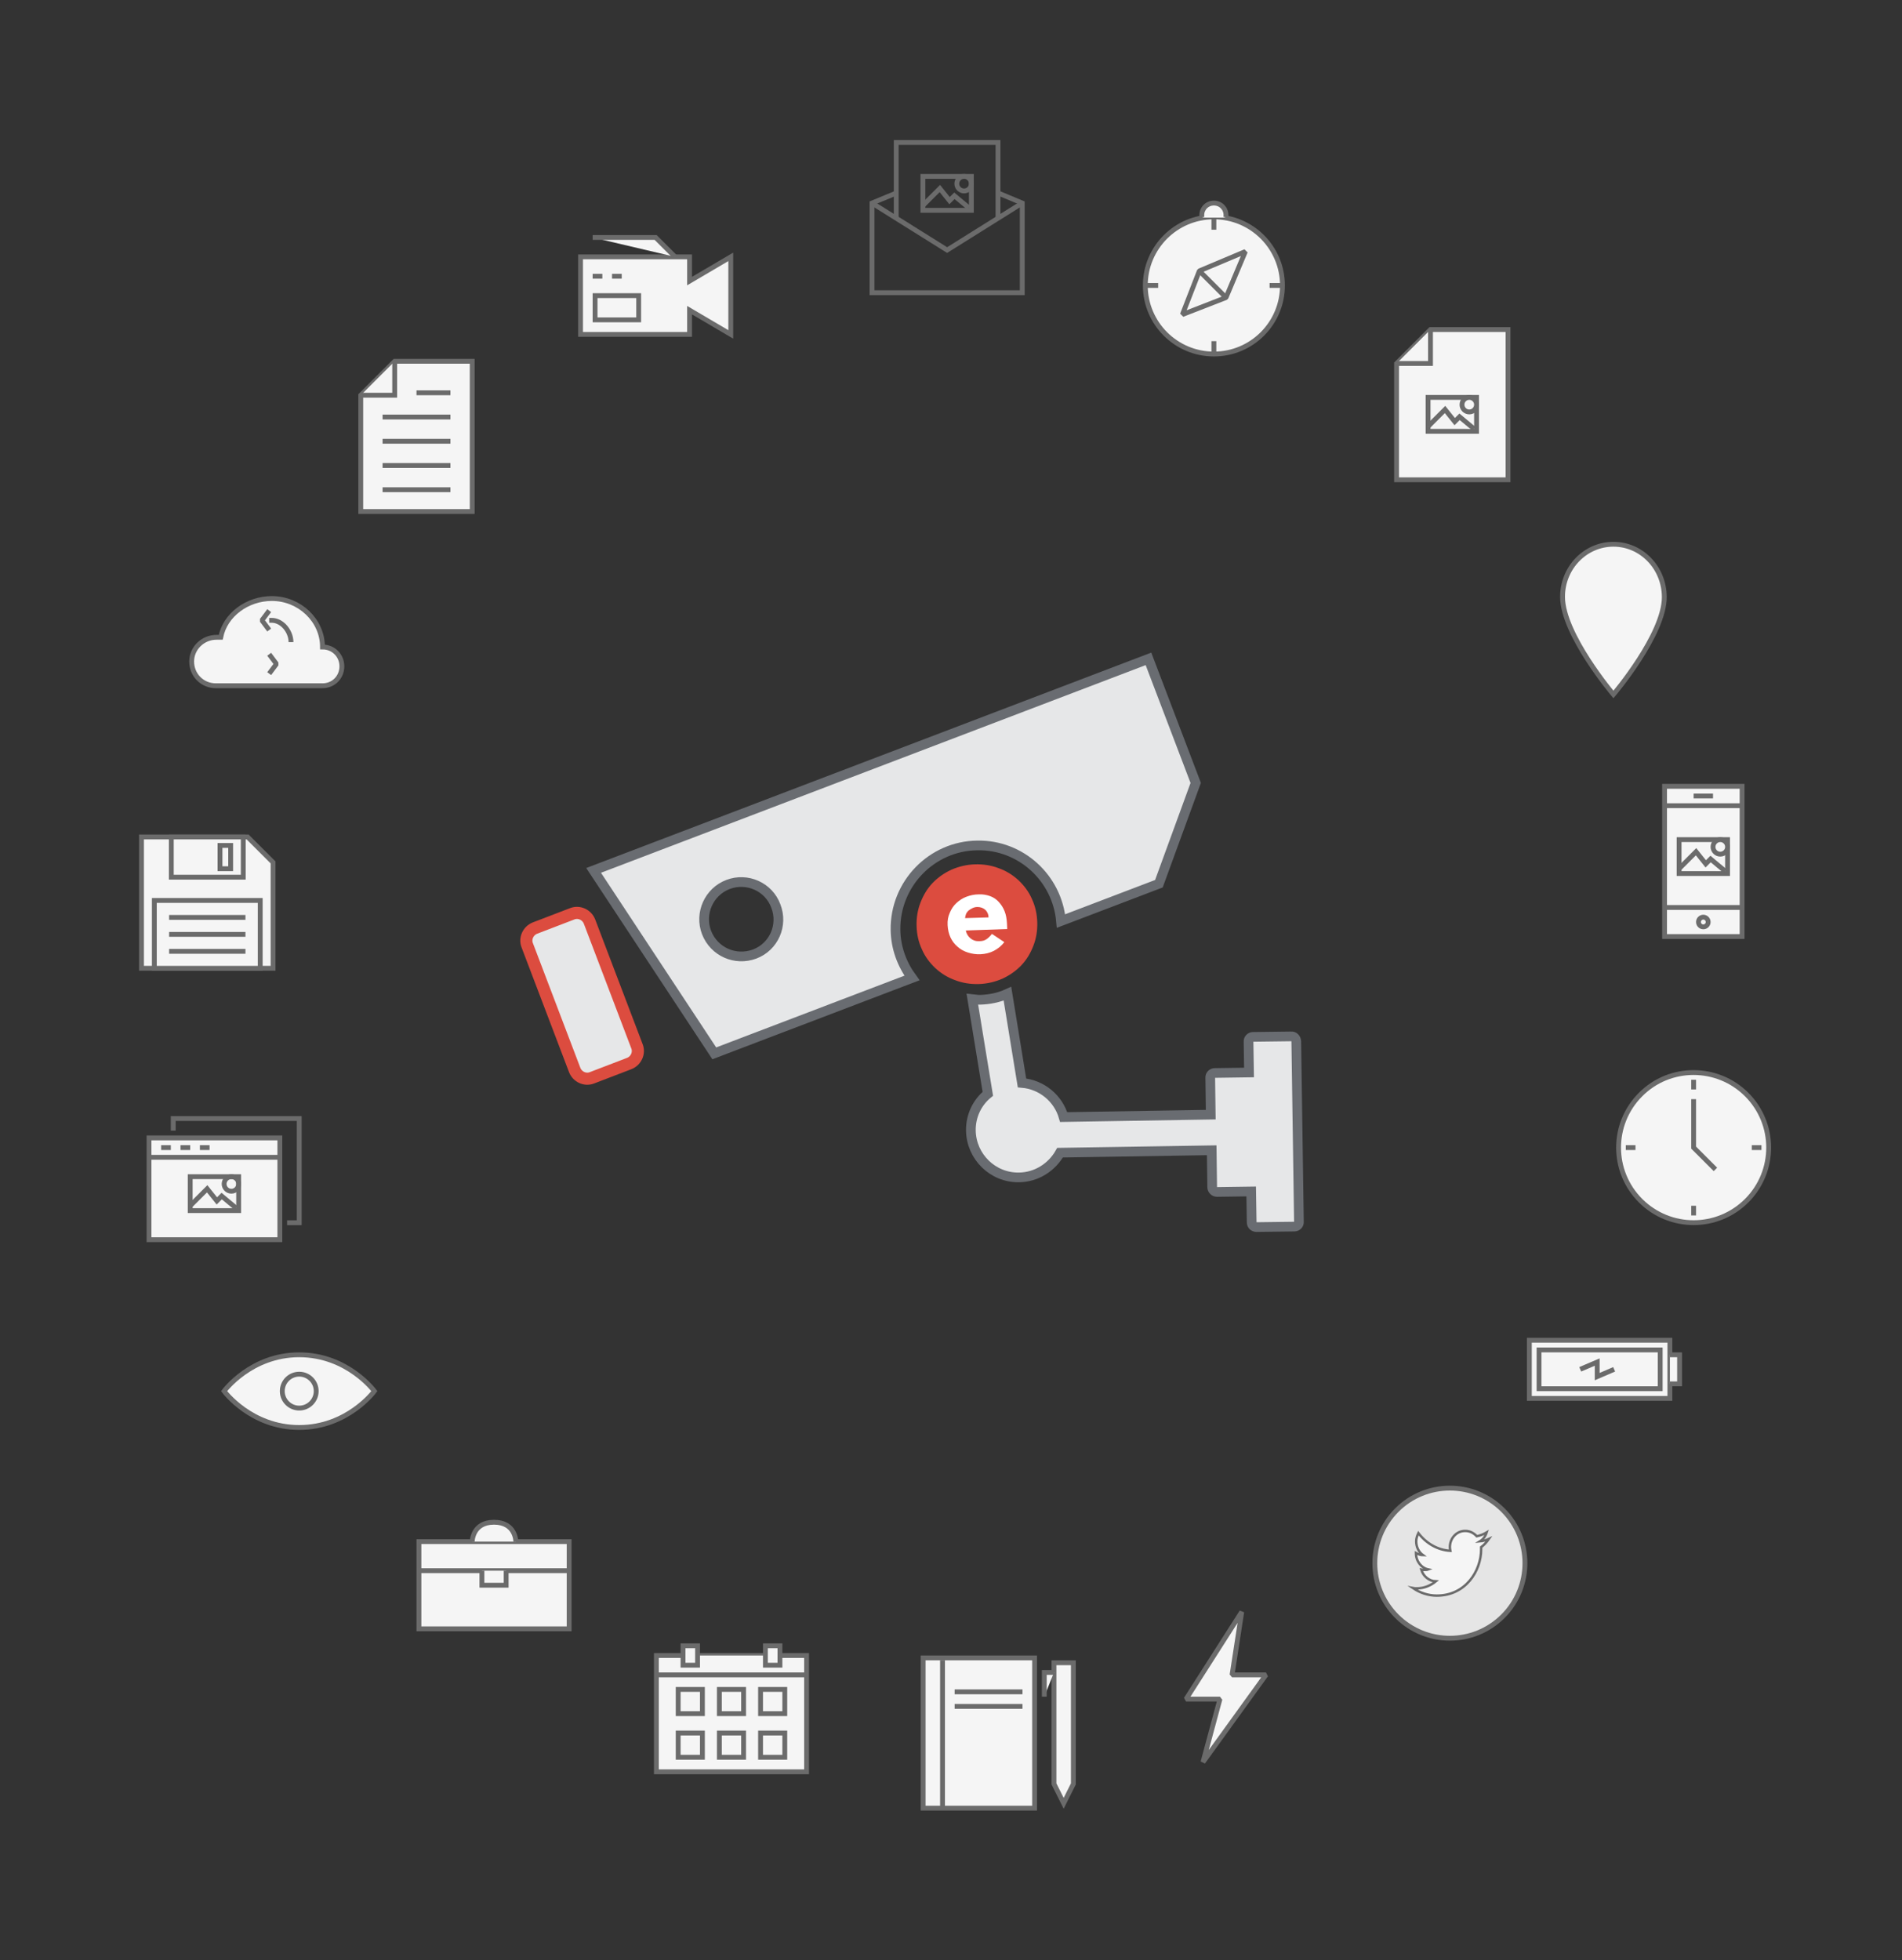 <?xml version="1.0" encoding="utf-8"?>
<!-- Generator: Adobe Illustrator 17.1.0, SVG Export Plug-In . SVG Version: 6.00 Build 0)  -->
<!DOCTYPE svg PUBLIC "-//W3C//DTD SVG 1.1//EN" "http://www.w3.org/Graphics/SVG/1.1/DTD/svg11.dtd">
<svg version="1.1" xmlns="http://www.w3.org/2000/svg" xmlns:xlink="http://www.w3.org/1999/xlink" x="0px" y="0px"
	 viewBox="0 0 785 809" enable-background="new 0 0 785 809" xml:space="preserve">
<rect x="0" y="0" width="785" height="809" fill="#333333" stroke="none"/>
<g id="Layer_1">
</g>
<g id="Layer_2">
	<g>
		<path fill="#E6E7E8" stroke="#696C71" stroke-width="4" d="M532.9,427.7l-15.7,0.2c-1.1,0-2,0.9-1.9,2l0.2,12.7l-14.1,0.2
			c-1.1,0-2,0.9-1.9,2l0.2,15.2l-60.7,1c-2.2-7.7-9-13.4-17.2-14.1l-6-36.8c-3.5,1.6-7.4,2.4-11.4,2.5l0,0c-1.1,0-2.1-0.2-3.1-0.3
			l6.4,39.1c-4.4,3.6-7.1,9.1-7,15.2c0.2,10.8,9.1,19.5,19.9,19.3c7.3-0.1,13.6-4.3,16.9-10.2l62.6-1l0.2,15.2c0,1.1,0.9,2,2,2
			l14.1-0.2l0.2,12.8c0,1.1,0.9,1.9,2,1.9l15.6-0.2c1.1,0,2-0.9,1.9-2l-1.1-74.5C534.9,428.5,534,427.6,532.9,427.7z M403.4,348.9
			c18-0.3,32.9,13.5,34.5,31.2l40.4-15.4l15.2-41.6l-19.5-51.2L245,359.2l49.8,75.5l81.6-31.1c-4.1-5.6-6.7-12.4-6.8-19.8
			C369.3,364.8,384.5,349.1,403.4,348.9z M311.5,393.7c-8,3-16.8-0.9-19.9-8.9c-3-7.9,1-16.8,8.9-19.8c7.9-3,16.8,1,19.7,8.9
			C323.3,381.8,319.4,390.7,311.5,393.7z"/>
		<path fill="#E6E7E8" stroke="#DC4C3F" stroke-width="5" stroke-miterlimit="10" d="M243.3,380.3c-1.1-2.8-4.3-4.3-7.1-3.2
			l-15.4,5.9c-2.8,1.1-4.3,4.3-3.2,7.1l19.6,51.5c1.1,2.8,4.3,4.3,7.1,3.2l15.4-5.9c2.8-1.1,4.3-4.3,3.2-7.1L243.3,380.3z"/>
	</g>
	<g>
		<g>
			<path fill="#DC4C3F" d="M378.3,382.2c-0.1-3.4,0.4-6.6,1.6-9.7c1.2-3.1,2.8-5.8,5-8.1c2.2-2.3,4.8-4.1,7.8-5.5
				c3-1.3,6.3-2.1,9.7-2.2c3.4-0.1,6.7,0.4,9.8,1.6c3.1,1.1,5.8,2.8,8.2,5c2.3,2.2,4.2,4.7,5.5,7.7c1.4,3,2.1,6.2,2.2,9.6
				c0.1,3.4-0.4,6.6-1.6,9.7c-1.2,3.1-2.8,5.8-5,8.1c-2.2,2.3-4.8,4.1-7.8,5.5c-3,1.3-6.3,2.1-9.7,2.2c-3.4,0.1-6.7-0.4-9.8-1.6
				c-3.1-1.1-5.8-2.8-8.2-5c-2.3-2.2-4.2-4.7-5.5-7.7C379.1,388.8,378.4,385.6,378.3,382.2z"/>
		</g>
		<g>
			<path fill="#FFFFFF" d="M414.5,388.8c-1.1,1.5-2.6,2.7-4.3,3.6c-1.8,0.9-3.6,1.3-5.5,1.4c-1.8,0.1-3.6-0.2-5.2-0.7
				c-1.6-0.5-3.1-1.3-4.3-2.4c-1.2-1-2.2-2.3-2.9-3.8c-0.7-1.5-1.1-3.2-1.2-5.1c-0.1-1.9,0.2-3.6,0.9-5.1c0.6-1.5,1.5-2.9,2.7-4
				c1.2-1.1,2.5-2,4.1-2.6s3.3-1,5.1-1c1.7-0.1,3.3,0.2,4.7,0.7c1.4,0.5,2.6,1.3,3.6,2.4c1,1.1,1.8,2.3,2.4,3.8
				c0.6,1.5,0.9,3.2,1,5.1l0.1,2.3l-17.1,0.6c0.3,1.4,1,2.5,2,3.3c1,0.8,2.2,1.2,3.7,1.1c1.2,0,2.2-0.3,3-0.9
				c0.8-0.6,1.5-1.3,2.1-2.1L414.5,388.8z M408,378.6c0-1.2-0.5-2.3-1.3-3.1c-0.9-0.8-2-1.2-3.3-1.2c-0.8,0-1.5,0.2-2.1,0.5
				c-0.6,0.3-1.1,0.6-1.6,1c-0.4,0.4-0.8,0.9-1,1.4c-0.2,0.5-0.3,1.1-0.4,1.7L408,378.6z"/>
		</g>
	</g>
	<circle display="none" fill="none" stroke="#000000" stroke-miterlimit="10" cx="392.5" cy="404.5" r="312.5"/>
	<circle fill="#F5F5F5" stroke="#6B6B6B" stroke-width="2" stroke-miterlimit="10" cx="501" cy="117.8" r="28.3"/>
	<polygon fill="#F5F5F5" stroke="#6B6B6B" stroke-width="2" stroke-linejoin="bevel" stroke-miterlimit="10" points="506,122.8 
		514,103.8 495,111.8 488,129.8 	"/>
	<line fill="#F5F5F5" stroke="#6B6B6B" stroke-width="2" stroke-miterlimit="10" x1="495" y1="111.8" x2="506" y2="122.8"/>
	<path fill="#F5F5F5" stroke="#6B6B6B" stroke-width="2" stroke-miterlimit="10" d="M505.9,89.8c0.1-0.3,0.1-0.7,0.1-1
		c0-2.8-2.2-5-5-5c-2.8,0-5,2.2-5,5c0,0.3,0,0.7,0.1,1"/>
	<line fill="#F5F5F5" stroke="#6B6B6B" stroke-width="2" stroke-miterlimit="10" x1="501" y1="89.8" x2="501" y2="94.8"/>
	<line fill="#F5F5F5" stroke="#6B6B6B" stroke-width="2" stroke-miterlimit="10" x1="501" y1="140.8" x2="501" y2="145.8"/>
	<line fill="#F5F5F5" stroke="#6B6B6B" stroke-width="2" stroke-miterlimit="10" x1="529" y1="117.8" x2="524" y2="117.8"/>
	<line fill="#F5F5F5" stroke="#6B6B6B" stroke-width="2" stroke-miterlimit="10" x1="478" y1="117.8" x2="473" y2="117.8"/>
	<g>
		<circle fill="#F5F5F5" stroke="#6B6B6B" stroke-width="2" stroke-miterlimit="10" cx="665.9" cy="245.5" r="6"/>
		<path fill="#F5F5F5" stroke="#6B6B6B" stroke-width="2" stroke-miterlimit="10" d="M686.9,246.3c-0.1-12-9.4-21.7-21-21.7
			s-21,9.7-21,21.7c0,15.5,21,40.3,21,40.3S687,261.8,686.9,246.3z"/>
	</g>
	<g>
		<polygon fill="#F5F5F5" stroke="#6B6B6B" stroke-width="2" stroke-miterlimit="10" points="162.9,149.1 194.9,149.1 194.9,211.1 
			148.9,211.1 148.9,163.1 		"/>
		<polyline fill="#F5F5F5" stroke="#6B6B6B" stroke-width="2" stroke-miterlimit="10" points="148.9,163.1 162.9,163.1 162.9,149.1 
					"/>
		<line fill="#F5F5F5" stroke="#6B6B6B" stroke-width="2" stroke-miterlimit="10" x1="171.9" y1="162.1" x2="185.9" y2="162.1"/>
		<line fill="#F5F5F5" stroke="#6B6B6B" stroke-width="2" stroke-miterlimit="10" x1="157.9" y1="172.1" x2="185.9" y2="172.1"/>
		<line fill="#F5F5F5" stroke="#6B6B6B" stroke-width="2" stroke-miterlimit="10" x1="157.9" y1="182.1" x2="185.9" y2="182.1"/>
		<line fill="#F5F5F5" stroke="#6B6B6B" stroke-width="2" stroke-miterlimit="10" x1="157.9" y1="192.1" x2="185.9" y2="192.1"/>
		<line fill="#F5F5F5" stroke="#6B6B6B" stroke-width="2" stroke-miterlimit="10" x1="157.9" y1="202.1" x2="185.9" y2="202.1"/>
	</g>
	<g>
		<rect x="61.5" y="469.6" fill="#F5F5F5" stroke="#6B6B6B" stroke-width="2" stroke-miterlimit="10" width="54" height="42"/>
		<polyline fill="none" stroke="#6B6B6B" stroke-width="2" stroke-miterlimit="10" points="71.5,466.6 71.5,461.6 123.5,461.6 
			123.5,504.6 118.5,504.6 		"/>
		<line fill="none" stroke="#6B6B6B" stroke-width="2" stroke-miterlimit="10" x1="61.5" y1="477.6" x2="115.5" y2="477.6"/>
		<line fill="none" stroke="#6B6B6B" stroke-width="2" stroke-miterlimit="10" x1="70.5" y1="473.6" x2="66.5" y2="473.6"/>
		<line fill="none" stroke="#6B6B6B" stroke-width="2" stroke-miterlimit="10" x1="78.5" y1="473.6" x2="74.5" y2="473.6"/>
		<line fill="none" stroke="#6B6B6B" stroke-width="2" stroke-miterlimit="10" x1="86.5" y1="473.6" x2="82.5" y2="473.6"/>
	</g>
	<g>
		<polygon fill="#F5F5F5" stroke="#6B6B6B" stroke-width="2" stroke-miterlimit="10" points="284.6,116 301.6,106 301.6,138 
			284.6,128 284.6,138 239.6,138 239.6,106 284.6,106 		"/>
		<line fill="#F5F5F5" stroke="#6B6B6B" stroke-width="2" stroke-miterlimit="10" x1="244.6" y1="114" x2="248.6" y2="114"/>
		<line fill="#F5F5F5" stroke="#6B6B6B" stroke-width="2" stroke-miterlimit="10" x1="252.6" y1="114" x2="256.6" y2="114"/>
		<rect x="245.6" y="122" fill="#F5F5F5" stroke="#6B6B6B" stroke-width="2" stroke-miterlimit="10" width="18" height="10"/>
		<polyline fill="#F5F5F5" stroke="#6B6B6B" stroke-width="2" stroke-miterlimit="10" points="244.6,98 270.6,98 278.6,106 		"/>
	</g>
	<g>
		<polygon fill="#F5F5F5" stroke="#6B6B6B" stroke-width="2" stroke-miterlimit="10" points="112.7,399.6 58.4,399.6 58.4,345.4 
			102.2,345.4 112.7,355.9 		"/>
	</g>
	<rect x="63.7" y="371.6" fill="#F5F5F5" stroke="#6B6B6B" stroke-width="2" stroke-miterlimit="10" width="43.7" height="28"/>
	<line fill="#F5F5F5" stroke="#6B6B6B" stroke-width="2" stroke-miterlimit="10" x1="69.8" y1="378.6" x2="101.3" y2="378.6"/>
	<line fill="#F5F5F5" stroke="#6B6B6B" stroke-width="2" stroke-miterlimit="10" x1="69.8" y1="385.6" x2="101.3" y2="385.6"/>
	<line fill="#F5F5F5" stroke="#6B6B6B" stroke-width="2" stroke-miterlimit="10" x1="69.8" y1="392.6" x2="101.3" y2="392.6"/>
	<rect x="70.7" y="345.4" fill="#F5F5F5" stroke="#6B6B6B" stroke-width="2" stroke-miterlimit="10" width="29.7" height="16.6"/>
	<rect x="90.8" y="348.9" fill="#F5F5F5" stroke="#6B6B6B" stroke-width="2" stroke-miterlimit="10" width="4.4" height="9.6"/>
	<path fill="#F5F5F5" stroke="#6B6B6B" stroke-width="2" stroke-miterlimit="10" d="M92.5,574.1c0,0,11,15,31,15s31-15,31-15
		s-11-15-31-15S92.5,574.1,92.5,574.1z"/>
	<circle fill="#F5F5F5" stroke="#6B6B6B" stroke-width="2" stroke-miterlimit="10" cx="123.5" cy="574.1" r="7"/>
	<g>
		<rect x="687" y="324.5" fill="#F5F5F5" stroke="#6B6B6B" stroke-width="2" stroke-miterlimit="10" width="32" height="62"/>
		<line fill="#F5F5F5" stroke="#6B6B6B" stroke-width="2" stroke-miterlimit="10" x1="699" y1="328.5" x2="707" y2="328.5"/>
		<line fill="#F5F5F5" stroke="#6B6B6B" stroke-width="2" stroke-miterlimit="10" x1="687" y1="374.5" x2="719" y2="374.5"/>
		<line fill="#F5F5F5" stroke="#6B6B6B" stroke-width="2" stroke-miterlimit="10" x1="687" y1="332.5" x2="719" y2="332.5"/>
		
			<circle fill="#F5F5F5" stroke="#6B6B6B" stroke-width="2" stroke-linejoin="bevel" stroke-miterlimit="10" cx="703" cy="380.5" r="2"/>
	</g>
	<g>
		<rect x="693" y="346.5" fill="#F5F5F5" stroke="#6B6B6B" stroke-width="2" stroke-miterlimit="10" width="20" height="14"/>
		<polyline fill="#F5F5F5" stroke="#6B6B6B" stroke-width="2" stroke-miterlimit="10" points="693,358.5 700,351.5 704,356.5 
			706,354.5 712,359.5 		"/>
	</g>
	<circle fill="#F5F5F5" stroke="#6B6B6B" stroke-width="2" stroke-miterlimit="10" cx="710" cy="349.5" r="3"/>
	<g>
		<rect x="380.9" y="72.8" fill="none" stroke="#6B6B6B" stroke-width="2" stroke-miterlimit="10" width="20" height="14"/>
		<polyline fill="none" stroke="#6B6B6B" stroke-width="2" stroke-miterlimit="10" points="380.9,84.8 387.9,77.8 391.9,82.8 
			393.9,80.8 399.9,85.8 		"/>
	</g>
	<circle fill="none" stroke="#6B6B6B" stroke-width="2" stroke-miterlimit="10" cx="397.9" cy="75.8" r="3"/>
	<g>
		<polyline fill="none" stroke="#6B6B6B" stroke-width="2" stroke-miterlimit="10" points="359.9,83.8 390.9,103.2 421.9,83.8 		"/>
		<polyline fill="none" stroke="#6B6B6B" stroke-width="2" stroke-miterlimit="10" points="370.3,79.5 359.9,83.8 359.9,120.8 
			421.9,120.8 421.9,83.8 421.9,83.8 411.6,79.5 		"/>
		<polyline fill="none" stroke="#6B6B6B" stroke-width="2" stroke-miterlimit="10" points="369.9,89.8 369.9,58.8 411.9,58.8 
			411.9,89.8 		"/>
	</g>
	<g>
		<polygon fill="#F5F5F5" stroke="#6B6B6B" stroke-width="2" stroke-miterlimit="10" points="590.4,136 622.4,136 622.4,198 
			576.4,198 576.4,150 		"/>
		<polyline fill="#F5F5F5" stroke="#6B6B6B" stroke-width="2" stroke-miterlimit="10" points="576.4,150 590.4,150 590.4,136 		"/>
	</g>
	<g>
		<rect x="589.4" y="164" fill="#F5F5F5" stroke="#6B6B6B" stroke-width="2" stroke-miterlimit="10" width="20" height="14"/>
		<polyline fill="#F5F5F5" stroke="#6B6B6B" stroke-width="2" stroke-miterlimit="10" points="589.4,176 596.4,169 600.4,174 
			602.4,172 608.4,177 		"/>
	</g>
	<circle fill="#F5F5F5" stroke="#6B6B6B" stroke-width="2" stroke-miterlimit="10" cx="606.4" cy="167" r="3"/>
	<path fill="#F5F5F5" stroke="#6B6B6B" stroke-width="2" stroke-miterlimit="10" d="M102.1,265c0,4.4,3.6,9,8,9h4"/>
	<path fill="#F5F5F5" stroke="#6B6B6B" stroke-width="2" stroke-miterlimit="10" d="M119.1,283h14c4.6,0,8-3.6,8-8s-3.4-8-8-8
		c0-11-9.5-20-20.9-20c-10.1,0-19.3,6.7-21.1,16c0,0-0.8,0-1.7,0c-5.7,0-10.3,4.5-10.3,10c0,5.5,4.3,10,10,10H119.1"/>
	<polyline fill="#F5F5F5" stroke="#6B6B6B" stroke-width="2" stroke-linejoin="bevel" stroke-miterlimit="10" points="111.1,278 
		114.1,274 111.1,270 	"/>
	<path fill="#F5F5F5" stroke="#6B6B6B" stroke-width="2" stroke-miterlimit="10" d="M120.1,265c0-4.4-3.6-9-8-9h-4"/>
	<polyline fill="#F5F5F5" stroke="#6B6B6B" stroke-width="2" stroke-linejoin="bevel" stroke-miterlimit="10" points="111.1,252 
		108.1,256 111.1,260 	"/>
	<g>
		<rect x="78.5" y="485.6" fill="none" stroke="#6B6B6B" stroke-width="2" stroke-miterlimit="10" width="20" height="14"/>
		<polyline fill="none" stroke="#6B6B6B" stroke-width="2" stroke-miterlimit="10" points="78.5,497.6 85.5,490.6 89.5,495.6 
			91.5,493.6 97.5,498.6 		"/>
	</g>
	<circle fill="none" stroke="#6B6B6B" stroke-width="2" stroke-miterlimit="10" cx="95.5" cy="488.6" r="3"/>
	<g>
		<path fill="#F5F5F5" stroke="#6B6B6B" stroke-width="2" stroke-miterlimit="10" d="M720.9,451.7c12.1,12.1,12.1,31.7,0,43.8
			c-12.1,12.1-31.7,12.1-43.8,0c-12.1-12.1-12.1-31.7,0-43.8C689.1,439.6,708.8,439.6,720.9,451.7z"/>
		<polyline fill="#F5F5F5" stroke="#6B6B6B" stroke-width="2" stroke-miterlimit="10" points="699,453.6 699,473.6 708,482.6 		"/>
		<line fill="#F5F5F5" stroke="#6B6B6B" stroke-width="2" stroke-miterlimit="10" x1="671" y1="473.6" x2="675" y2="473.6"/>
		<line fill="#F5F5F5" stroke="#6B6B6B" stroke-width="2" stroke-miterlimit="10" x1="723" y1="473.6" x2="727" y2="473.6"/>
		<line fill="#F5F5F5" stroke="#6B6B6B" stroke-width="2" stroke-miterlimit="10" x1="699" y1="501.6" x2="699" y2="497.6"/>
		<line fill="#F5F5F5" stroke="#6B6B6B" stroke-width="2" stroke-miterlimit="10" x1="699" y1="449.6" x2="699" y2="445.6"/>
	</g>
	<g>
		<rect x="631.2" y="553.1" fill="#F5F5F5" stroke="#6B6B6B" stroke-width="2" stroke-miterlimit="10" width="58" height="24"/>
		<polyline fill="#F5F5F5" stroke="#6B6B6B" stroke-width="2" stroke-miterlimit="10" points="689.2,559.1 693.2,559.1 693.2,571.1 
			689.2,571.1 		"/>
		<rect x="635.2" y="557.1" fill="#F5F5F5" stroke="#6B6B6B" stroke-width="2" stroke-miterlimit="10" width="50" height="16"/>
	</g>
	<polyline fill="#F5F5F5" stroke="#6B6B6B" stroke-width="2" stroke-miterlimit="10" points="652.2,565.1 659.2,562.1 659.2,568.1 
		666.2,565.1 	"/>
	<polygon fill="#F5F5F5" stroke="#6B6B6B" stroke-width="2" stroke-linejoin="bevel" stroke-miterlimit="10" points="512.5,665.2 
		489.5,701.2 503.5,701.2 496.5,727.2 522.5,691.2 508.5,691.2 	"/>
	<rect x="381" y="684.2" fill="#F5F5F5" stroke="#6B6B6B" stroke-width="2" stroke-miterlimit="10" width="46" height="62"/>
	<line fill="#F5F5F5" stroke="#6B6B6B" stroke-width="2" stroke-miterlimit="10" x1="389" y1="746.2" x2="389" y2="685.2"/>
	<line fill="#F5F5F5" stroke="#6B6B6B" stroke-width="2" stroke-miterlimit="10" x1="394" y1="698.2" x2="422" y2="698.2"/>
	<line fill="#F5F5F5" stroke="#6B6B6B" stroke-width="2" stroke-miterlimit="10" x1="394" y1="704.2" x2="422" y2="704.2"/>
	<polygon fill="#F5F5F5" stroke="#6B6B6B" stroke-width="2" stroke-miterlimit="10" points="443,686.2 443,736.2 439,744.2 
		435,736.2 435,686.2 	"/>
	<polyline fill="#F5F5F5" stroke="#6B6B6B" stroke-width="2" stroke-miterlimit="10" points="435,690.2 431,690.2 431,700.2 	"/>
	<g>
		<line fill="#F5F5F5" stroke="#6B6B6B" stroke-width="2" stroke-miterlimit="10" x1="315.9" y1="683.2" x2="287.9" y2="683.2"/>
		<polyline fill="#F5F5F5" stroke="#6B6B6B" stroke-width="2" stroke-miterlimit="10" points="281.9,683.2 270.9,683.2 270.9,731.2 
			332.9,731.2 332.9,683.2 321.9,683.2 		"/>
		<rect x="281.9" y="679.2" fill="#F5F5F5" stroke="#6B6B6B" stroke-width="2" stroke-miterlimit="10" width="6" height="8"/>
		<rect x="315.9" y="679.2" fill="#F5F5F5" stroke="#6B6B6B" stroke-width="2" stroke-miterlimit="10" width="6" height="8"/>
		<rect x="279.9" y="697.2" fill="#F5F5F5" stroke="#6B6B6B" stroke-width="2" stroke-miterlimit="10" width="10" height="10"/>
		<rect x="279.9" y="715.2" fill="#F5F5F5" stroke="#6B6B6B" stroke-width="2" stroke-miterlimit="10" width="10" height="10"/>
		<rect x="313.9" y="697.2" fill="#F5F5F5" stroke="#6B6B6B" stroke-width="2" stroke-miterlimit="10" width="10" height="10"/>
		<rect x="313.9" y="715.2" fill="#F5F5F5" stroke="#6B6B6B" stroke-width="2" stroke-miterlimit="10" width="10" height="10"/>
		<rect x="296.9" y="697.2" fill="#F5F5F5" stroke="#6B6B6B" stroke-width="2" stroke-miterlimit="10" width="10" height="10"/>
		<rect x="296.9" y="715.2" fill="#F5F5F5" stroke="#6B6B6B" stroke-width="2" stroke-miterlimit="10" width="10" height="10"/>
	</g>
	<line fill="#F5F5F5" stroke="#6B6B6B" stroke-width="2" stroke-miterlimit="10" x1="270.9" y1="691.2" x2="332.9" y2="691.2"/>
	<g>
		<rect x="172.9" y="636.2" fill="#F5F5F5" stroke="#6B6B6B" stroke-width="2" stroke-miterlimit="10" width="62" height="36"/>
	</g>
	<line fill="#F5F5F5" stroke="#6B6B6B" stroke-width="2" stroke-miterlimit="10" x1="172.9" y1="648.2" x2="234.9" y2="648.2"/>
	<polyline fill="#F5F5F5" stroke="#6B6B6B" stroke-width="2" stroke-miterlimit="10" points="198.9,648.2 198.9,654.2 208.9,654.2 
		208.9,648.2 	"/>
	<path fill="#F5F5F5" stroke="#6B6B6B" stroke-width="2" stroke-miterlimit="10" d="M194.9,636.2c0,0,0-8,9-8s9,8,9,8"/>
	<path fill="#E5E5E5" stroke="#6B6B6B" stroke-width="2" stroke-miterlimit="10" d="M620.3,623.2c12.1,12.1,12.1,31.7,0,43.8
		c-12.1,12.1-31.7,12.1-43.8,0c-12.1-12.1-12.1-31.7,0-43.8C588.6,611.1,608.2,611.1,620.3,623.2z"/>
</g>
<g id="Twitter_Circular_Button">
	<g>
		<g>
			<path fill="#F5F5F5" stroke="#6B6B6B" stroke-miterlimit="10" d="M611.3,639.4c0-0.3,0-0.6,0-0.9c1.2-0.9,2.3-2.1,3.2-3.4
				c-1.1,0.5-2.4,0.9-3.7,1c1.3-0.8,2.3-2.1,2.8-3.7c-1.2,0.7-2.6,1.3-4.1,1.6c-1.2-1.3-2.8-2.2-4.7-2.2c-3.5-0.1-6.4,2.9-6.4,6.7
				c0,0.5,0.1,1,0.2,1.5c-5.3-0.3-10-3.1-13.2-7.3c-0.5,1-0.9,2.2-0.9,3.4c0,2.4,1.1,4.5,2.8,5.7c-1,0-2-0.4-2.9-0.9
				c0,0,0,0.1,0,0.1c0,3.3,2.2,6.1,5.1,6.7c-0.5,0.2-1.1,0.2-1.7,0.2c-0.4,0-0.8,0-1.2-0.1c0.8,2.7,3.2,4.7,6,4.8
				c-2.2,1.8-4.9,2.9-7.9,2.9c-0.5,0-1,0-1.5-0.1c2.8,1.9,6.2,3.1,9.8,3.1C604.9,658.5,611.3,648.3,611.3,639.4z"/>
		</g>
	</g>
</g>
</svg>
